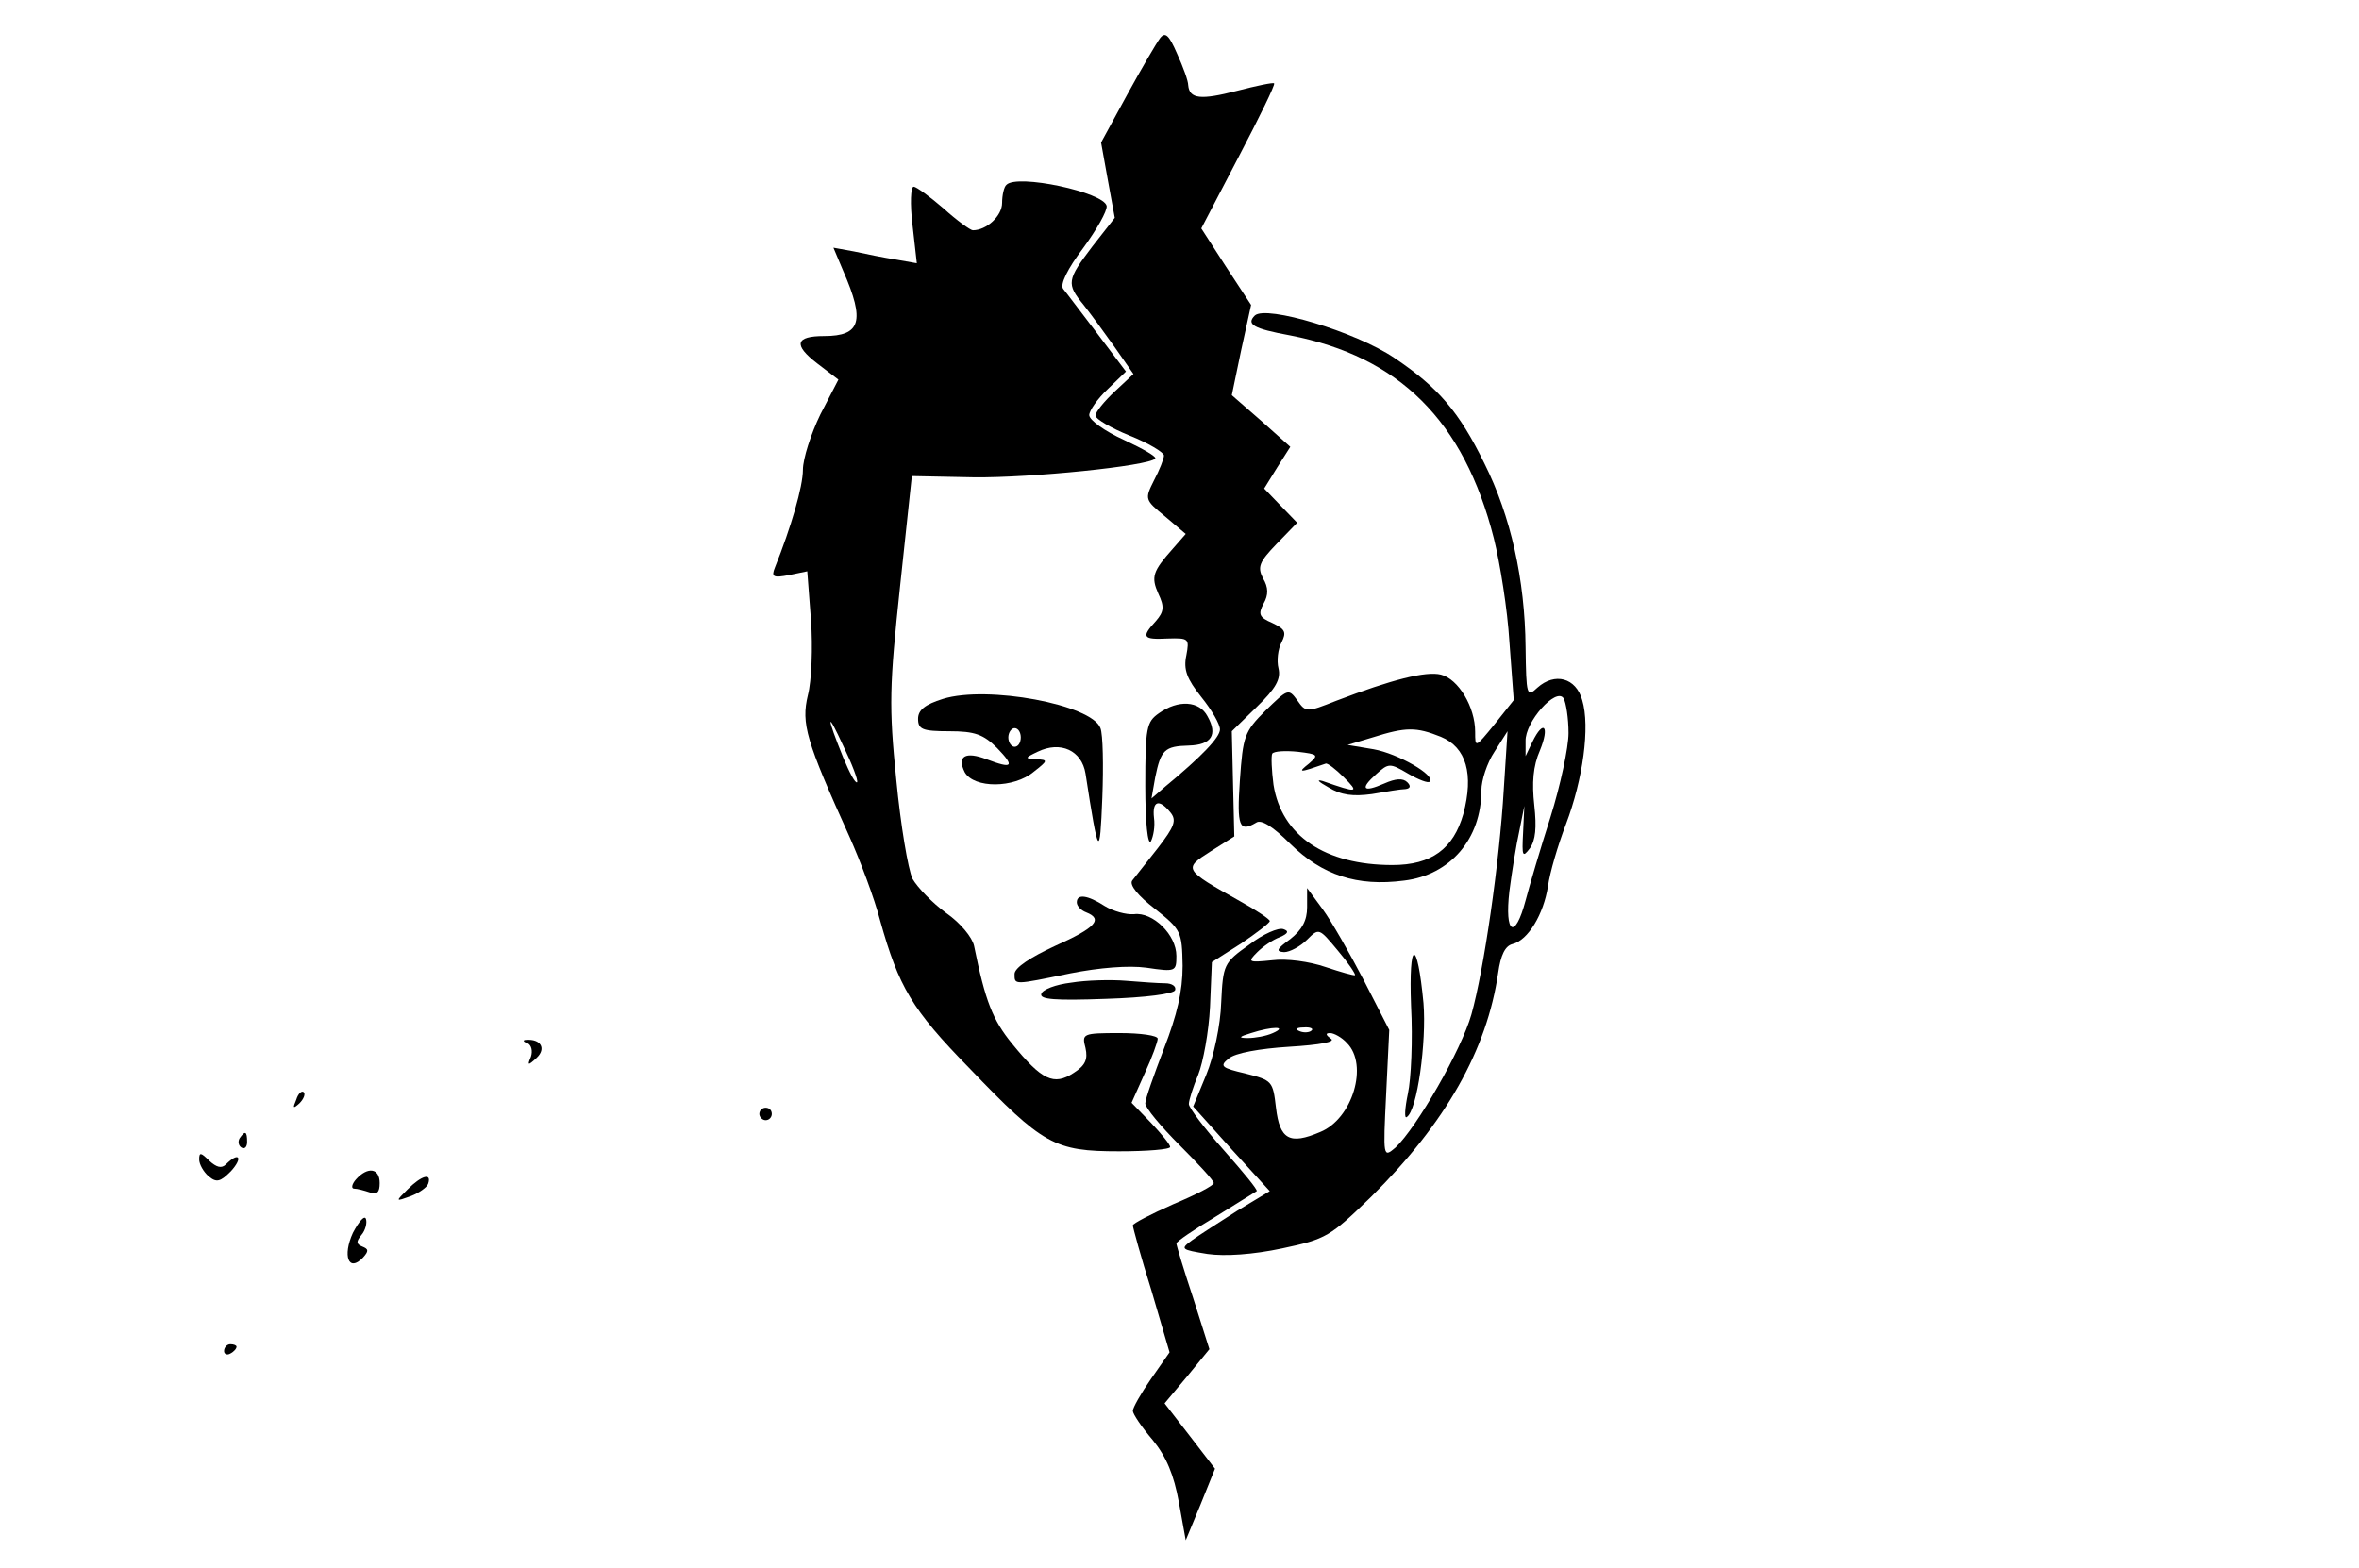 <?xml version="1.0" standalone="no"?>
<!DOCTYPE svg PUBLIC "-//W3C//DTD SVG 20010904//EN"
 "http://www.w3.org/TR/2001/REC-SVG-20010904/DTD/svg10.dtd">
<svg version="1.0" xmlns="http://www.w3.org/2000/svg"
 width="379pt" height="252pt" viewBox="0 0 379 252"
 preserveAspectRatio="xMidYMid meet">

<g transform="translate(0,252) scale(0.1,-0.1)"
fill="#000000" stroke="none">
<path d="M1864 2459 c-6 -8 -30 -49 -53 -91 l-42 -77 11 -61 11 -60 -36 -46
c-41 -54 -42 -60 -14 -94 11 -14 33 -44 50 -68 l30 -43 -30 -28 c-17 -16 -31
-33 -31 -39 0 -5 25 -20 55 -32 30 -12 55 -27 55 -32 0 -5 -7 -23 -16 -40 -15
-30 -15 -31 18 -58 l33 -28 -21 -24 c-32 -36 -35 -45 -23 -72 10 -21 9 -29 -4
-44 -24 -26 -21 -30 19 -28 34 1 35 0 30 -27 -5 -23 1 -38 24 -67 17 -21 30
-44 30 -52 0 -13 -30 -44 -88 -92 l-22 -19 6 34 c9 44 15 50 54 51 36 1 47 17
30 47 -13 25 -47 27 -78 5 -20 -14 -22 -23 -22 -117 0 -59 4 -96 9 -89 4 8 7
24 5 38 -3 27 8 31 26 9 11 -13 7 -23 -20 -58 -18 -23 -37 -47 -41 -52 -5 -7
10 -25 36 -45 43 -34 44 -37 45 -92 0 -41 -9 -79 -30 -133 -16 -42 -30 -81
-30 -88 0 -7 25 -37 55 -67 30 -30 55 -57 55 -61 0 -4 -29 -19 -65 -34 -36
-16 -65 -31 -65 -34 0 -3 13 -51 30 -105 l29 -99 -30 -43 c-16 -23 -29 -46
-29 -51 0 -5 14 -26 32 -47 22 -27 34 -56 42 -100 l11 -61 24 58 23 57 -40 52
-41 53 36 43 36 44 -26 82 c-15 45 -27 85 -27 88 0 3 28 22 63 43 34 21 64 40
66 41 2 2 -22 31 -53 66 -31 35 -56 68 -56 74 0 6 7 28 15 47 8 20 17 69 19
109 l3 72 47 30 c25 17 46 33 46 36 0 3 -21 17 -48 32 -91 51 -91 52 -47 80
l38 24 -2 84 -2 85 40 39 c31 30 39 45 35 62 -3 12 -1 31 5 42 8 16 6 21 -15
31 -21 9 -23 14 -14 31 8 14 8 26 -1 41 -9 18 -6 26 22 55 l33 34 -27 28 -26
27 21 34 21 33 -47 42 -47 41 15 72 16 73 -40 61 -40 62 60 115 c33 63 59 116
57 118 -1 2 -29 -4 -60 -12 -58 -15 -76 -13 -78 9 0 7 -8 29 -18 51 -13 30
-19 35 -27 25z"/>
<path d="M1617 2223 c-4 -3 -7 -17 -7 -29 0 -21 -25 -44 -47 -44 -4 0 -26 16
-47 35 -22 19 -44 35 -48 35 -5 0 -6 -28 -2 -61 l7 -62 -34 6 c-19 3 -49 9
-67 13 l-33 6 16 -38 c35 -80 28 -104 -31 -104 -46 0 -50 -14 -11 -44 l34 -26
-29 -56 c-15 -31 -28 -71 -28 -89 0 -27 -19 -92 -45 -157 -6 -15 -3 -17 23
-12 l29 6 6 -79 c3 -43 1 -97 -5 -120 -11 -46 -3 -73 67 -228 17 -38 40 -99
49 -134 30 -107 51 -143 143 -237 119 -124 137 -134 241 -134 45 0 82 3 82 7
0 4 -14 21 -31 39 l-31 32 21 47 c12 26 21 51 21 56 0 5 -27 9 -61 9 -60 0
-61 -1 -55 -24 4 -18 0 -28 -19 -40 -32 -21 -51 -12 -99 47 -31 38 -43 68 -61
157 -3 14 -22 37 -45 53 -22 16 -46 41 -54 55 -7 15 -19 86 -26 159 -12 119
-11 150 6 310 l19 178 100 -2 c91 -1 279 18 291 30 3 3 -20 16 -50 30 -31 14
-56 32 -56 40 0 7 13 26 30 42 l29 28 -46 61 c-26 34 -50 66 -55 72 -5 7 7 32
32 65 22 30 39 60 38 68 -4 22 -144 52 -161 34z m-240 -960 c-3 -2 -12 15 -22
39 -28 69 -27 78 0 19 14 -29 24 -55 22 -58z"/>
<path d="M2016 2013 c-14 -14 -3 -21 57 -32 175 -34 279 -137 327 -326 10 -40
22 -115 25 -166 l7 -94 -31 -39 c-31 -38 -31 -38 -31 -12 0 40 -27 85 -55 92
-24 6 -79 -8 -168 -42 -48 -19 -49 -19 -63 1 -14 19 -15 18 -51 -17 -34 -34
-36 -41 -41 -112 -5 -74 -1 -84 26 -68 8 6 27 -6 55 -34 51 -50 107 -69 183
-59 74 9 124 67 124 145 0 16 9 44 21 62 l21 33 -6 -93 c-7 -119 -32 -291 -52
-362 -16 -57 -88 -182 -122 -214 -20 -17 -20 -16 -15 86 l5 103 -41 80 c-23
44 -52 95 -66 114 l-25 34 0 -31 c0 -21 -8 -36 -27 -51 -22 -16 -24 -20 -10
-21 9 0 26 9 37 20 19 19 19 19 49 -17 17 -20 29 -38 28 -40 -2 -1 -23 5 -47
13 -26 9 -63 14 -86 11 -39 -4 -40 -3 -24 13 9 9 25 20 36 24 14 6 15 10 6 13
-8 3 -33 -8 -55 -25 -41 -29 -42 -32 -45 -93 -1 -36 -12 -87 -24 -116 l-21
-51 61 -68 62 -68 -53 -32 c-28 -18 -61 -39 -72 -47 -19 -14 -18 -15 25 -22
28 -4 73 -1 120 9 71 15 77 19 143 83 120 119 186 236 204 360 4 28 11 43 23
46 25 6 50 48 57 93 3 22 16 66 29 100 27 71 39 156 26 199 -10 36 -44 45 -72
20 -17 -16 -18 -13 -19 65 -1 109 -24 211 -66 295 -41 84 -75 123 -145 170
-62 42 -206 85 -224 68z m504 -671 c0 -23 -13 -84 -29 -135 -16 -50 -34 -111
-40 -134 -17 -64 -34 -54 -26 15 4 31 11 75 16 97 l8 40 -2 -43 c-2 -38 -1
-41 11 -25 9 13 11 33 7 69 -4 36 -2 63 9 88 16 39 6 51 -12 14 l-11 -23 0 24
c-1 31 49 87 61 69 4 -7 8 -32 8 -56z m-205 -6 c41 -17 53 -60 36 -124 -16
-56 -51 -82 -114 -82 -108 0 -178 47 -191 129 -3 23 -4 46 -2 50 3 4 21 5 41
3 33 -4 34 -5 18 -19 -19 -15 -16 -15 27 0 3 1 16 -9 29 -22 25 -25 23 -26
-34 -6 -11 3 -7 -1 9 -10 21 -13 40 -15 70 -11 23 4 47 8 54 8 8 1 9 5 3 11
-7 7 -19 6 -37 -2 -34 -15 -40 -9 -13 15 20 18 22 18 51 1 17 -10 33 -16 35
-13 10 10 -51 45 -90 52 l-42 7 40 12 c54 17 70 17 110 1z m-270 -476 c-11 -5
-29 -8 -40 -8 -16 0 -15 2 5 8 34 11 60 11 35 0z m62 4 c-3 -3 -12 -4 -19 -1
-8 3 -5 6 6 6 11 1 17 -2 13 -5z m57 -20 c35 -35 9 -122 -43 -143 -49 -21 -65
-12 -71 39 -5 43 -6 44 -49 55 -39 9 -42 12 -27 24 10 9 50 16 97 19 50 3 76
8 67 13 -8 6 -9 9 -1 9 6 0 19 -7 27 -16z"/>
<path d="M1515 1397 c-29 -9 -40 -18 -40 -32 0 -17 7 -20 50 -20 41 0 55 -5
77 -27 29 -30 25 -34 -17 -18 -34 13 -48 5 -35 -21 15 -26 79 -26 111 1 23 18
23 19 4 20 -19 1 -19 2 2 12 37 18 71 2 77 -35 21 -136 23 -138 27 -39 2 52 1
102 -3 112 -14 38 -182 69 -253 47z m125 -62 c0 -8 -4 -15 -10 -15 -5 0 -10 7
-10 15 0 8 5 15 10 15 6 0 10 -7 10 -15z"/>
<path d="M1730 1070 c0 -6 7 -13 15 -16 28 -11 15 -25 -50 -54 -39 -18 -65
-35 -65 -45 0 -18 -2 -18 90 1 46 9 93 13 122 9 47 -7 48 -6 48 19 0 34 -38
71 -68 67 -13 -1 -34 5 -47 13 -28 18 -45 20 -45 6z"/>
<path d="M2267 904 c3 -55 0 -118 -5 -141 -5 -24 -6 -41 -2 -38 17 10 32 121
27 183 -10 106 -24 103 -20 -4z"/>
<path d="M1721 941 c-25 -3 -46 -11 -48 -18 -3 -9 22 -11 104 -8 64 2 109 8
111 14 2 6 -5 11 -16 11 -10 0 -39 2 -63 4 -24 2 -64 1 -88 -3z"/>
<path d="M847 844 c7 -3 9 -13 6 -22 -6 -14 -5 -15 9 -2 16 15 7 31 -17 29 -5
0 -5 -3 2 -5z"/>
<path d="M476 753 c-6 -14 -5 -15 5 -6 7 7 10 15 7 18 -3 3 -9 -2 -12 -12z"/>
<path d="M1220 730 c0 -5 5 -10 10 -10 6 0 10 5 10 10 0 6 -4 10 -10 10 -5 0
-10 -4 -10 -10z"/>
<path d="M385 691 c-3 -5 -2 -12 3 -15 5 -3 9 1 9 9 0 17 -3 19 -12 6z"/>
<path d="M320 657 c0 -8 7 -20 15 -27 13 -11 19 -9 36 8 20 22 13 32 -8 11 -7
-7 -15 -5 -27 6 -13 13 -16 14 -16 2z"/>
<path d="M572 625 c-7 -8 -8 -15 -3 -15 5 0 16 -3 25 -6 12 -4 16 0 16 15 0
24 -19 27 -38 6z"/>
<path d="M655 609 c-20 -20 -20 -20 5 -11 13 5 26 14 28 20 6 18 -11 13 -33
-9z"/>
<path d="M567 539 c-17 -37 -7 -64 16 -40 10 11 9 14 -1 18 -10 4 -10 8 -1 19
6 7 9 19 7 25 -2 7 -11 -3 -21 -22z"/>
<path d="M360 349 c0 -5 5 -7 10 -4 6 3 10 8 10 11 0 2 -4 4 -10 4 -5 0 -10
-5 -10 -11z"/>
</g>
</svg>
